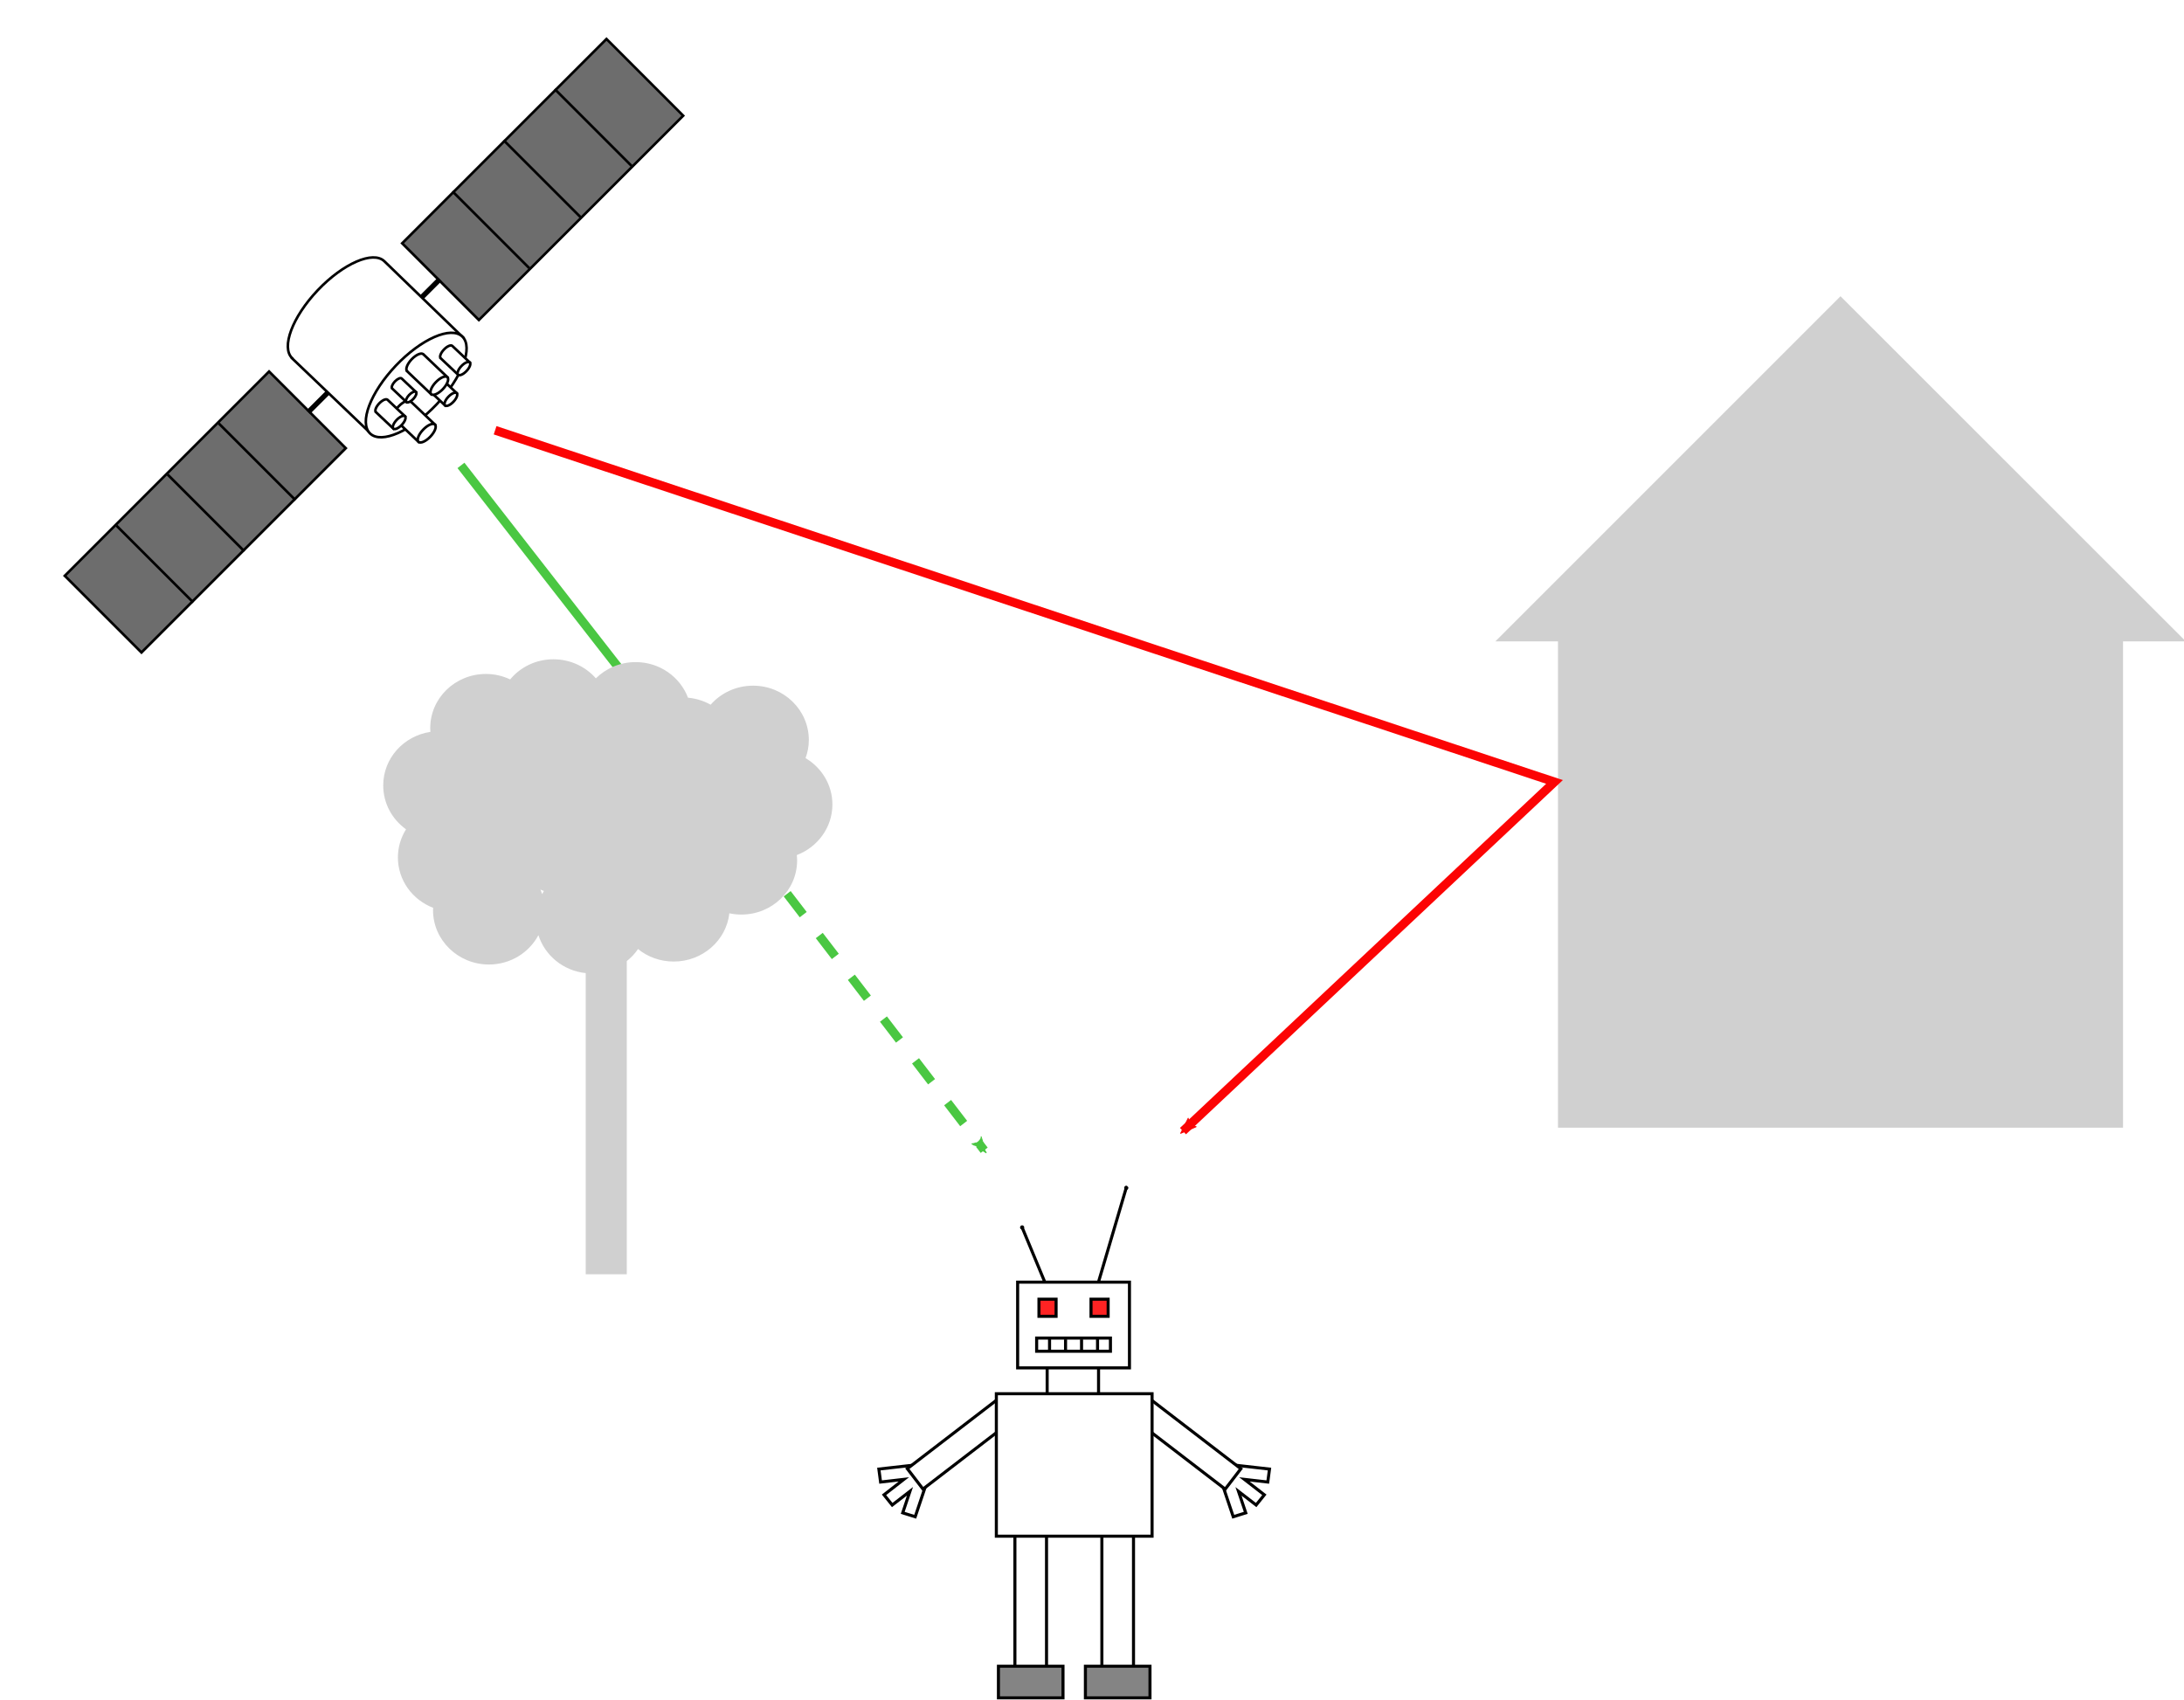<?xml version="1.0" encoding="UTF-8" standalone="no"?>
<!-- Created with Inkscape (http://www.inkscape.org/) -->

<svg
   xmlns:osb="http://www.openswatchbook.org/uri/2009/osb"
   xmlns:dc="http://purl.org/dc/elements/1.1/"
   xmlns:cc="http://creativecommons.org/ns#"
   xmlns:rdf="http://www.w3.org/1999/02/22-rdf-syntax-ns#"
   xmlns:svg="http://www.w3.org/2000/svg"
   xmlns="http://www.w3.org/2000/svg"
   xmlns:xlink="http://www.w3.org/1999/xlink"
   xmlns:sodipodi="http://sodipodi.sourceforge.net/DTD/sodipodi-0.dtd"
   xmlns:inkscape="http://www.inkscape.org/namespaces/inkscape"
   width="437.143"
   height="340.216"
   id="svg8410"
   version="1.1"
   inkscape:version="0.48.3.1 r9886"
   sodipodi:docname="multipath.svg">
  <sodipodi:namedview
     id="base"
     pagecolor="#ffffff"
     bordercolor="#666666"
     borderopacity="1.0"
     inkscape:pageopacity="0.0"
     inkscape:pageshadow="2"
     inkscape:zoom="1.2033974"
     inkscape:cx="99.584222"
     inkscape:cy="158.57642"
     inkscape:document-units="px"
     inkscape:current-layer="layer1"
     showgrid="false"
     inkscape:window-width="1278"
     inkscape:window-height="779"
     inkscape:window-x="0"
     inkscape:window-y="19"
     inkscape:window-maximized="0"
     fit-margin-top="0"
     fit-margin-left="0"
     fit-margin-right="0"
     fit-margin-bottom="0" />
  <defs
     id="defs8412">
    <marker
       inkscape:stockid="Arrow2Mend"
       orient="auto"
       refY="0"
       refX="0"
       id="Arrow2Mend"
       style="overflow:visible">
      <path
         id="path5547"
         style="fill-rule:evenodd;stroke-width:0.625;stroke-linejoin:round"
         d="M 8.719,4.034 -2.207,0.016 8.719,-4.002 c -1.745,2.372 -1.735,5.617 -6e-7,8.035 z"
         transform="scale(-0.6,-0.6)"
         inkscape:connector-curvature="0" />
    </marker>
    <marker
       inkscape:stockid="Arrow1Mend"
       orient="auto"
       refY="0"
       refX="0"
       id="Arrow1Mend"
       style="overflow:visible">
      <path
         id="path5529"
         d="M 0,0 5,-5 -12.5,0 5,5 0,0 z"
         style="fill-rule:evenodd;stroke:#000000;stroke-width:1pt"
         transform="matrix(-0.4,0,0,-0.4,-4,0)"
         inkscape:connector-curvature="0" />
    </marker>
    <marker
       inkscape:stockid="DotM"
       orient="auto"
       refY="0"
       refX="0"
       id="DotM"
       style="overflow:visible">
      <path
         id="path5584"
         d="m -2.5,-1 c 0,2.76 -2.24,5 -5,5 -2.76,0 -5,-2.24 -5,-5 0,-2.76 2.24,-5 5,-5 2.76,0 5,2.24 5,5 z"
         style="fill-rule:evenodd;stroke:#000000;stroke-width:1pt"
         transform="matrix(0.4,0,0,0.4,2.96,0.4)"
         inkscape:connector-curvature="0" />
    </marker>
    <marker
       inkscape:stockid="DotL"
       orient="auto"
       refY="0"
       refX="0"
       id="DotL"
       style="overflow:visible">
      <path
         id="path5581"
         d="m -2.5,-1 c 0,2.76 -2.24,5 -5,5 -2.76,0 -5,-2.24 -5,-5 0,-2.76 2.24,-5 5,-5 2.76,0 5,2.24 5,5 z"
         style="fill-rule:evenodd;stroke:#000000;stroke-width:1pt"
         transform="matrix(0.8,0,0,0.8,5.92,0.8)"
         inkscape:connector-curvature="0" />
    </marker>
    <pattern
       inkscape:collect="always"
       xlink:href="#Strips1_8"
       id="pattern5355"
       patternTransform="matrix(10,0,0,10,-369.062,-86.094)" />
    <pattern
       inkscape:stockid="Stripes 1:8"
       id="Strips1_8"
       patternTransform="translate(0,0) scale(10,10)"
       height="1"
       width="9"
       patternUnits="userSpaceOnUse"
       inkscape:collect="always">
      <rect
         id="rect4635"
         height="2"
         width="1"
         y="-0.5"
         x="0"
         style="fill:black;stroke:none" />
    </pattern>
    <pattern
       patternUnits="userSpaceOnUse"
       width="104.594"
       height="102.469"
       patternTransform="translate(369.062,86.094)"
       id="pattern5352">
      <rect
         y="0.515"
         x="0.488"
         height="101.454"
         width="103.612"
         id="rect5328"
         style="color:#000000;fill:url(#pattern5355);fill-opacity:1;stroke:#000000;stroke-width:1px;stroke-linecap:butt;stroke-linejoin:miter;stroke-miterlimit:4;stroke-opacity:1;stroke-dasharray:none;stroke-dashoffset:0;marker:none;visibility:visible;display:inline;overflow:visible;enable-background:accumulate" />
    </pattern>
    <inkscape:perspective
       id="perspective7381"
       inkscape:persp3d-origin="372.04724 : 350.78739 : 1"
       inkscape:vp_z="744.09448 : 526.18109 : 1"
       inkscape:vp_y="0 : 1000 : 0"
       inkscape:vp_x="0 : 526.18109 : 1"
       sodipodi:type="inkscape:persp3d" />
    <linearGradient
       osb:paint="solid"
       id="linearGradient7905">
      <stop
         id="stop7907"
         offset="0"
         style="stop-color:#000000;stop-opacity:1;" />
    </linearGradient>
    <pattern
       id="pattern5352-6"
       patternTransform="translate(369.062,86.094)"
       height="102.469"
       width="104.594"
       patternUnits="userSpaceOnUse">
      <rect
         style="color:#000000;fill:url(#pattern5355-6);fill-opacity:1;stroke:#000000;stroke-width:1px;stroke-linecap:butt;stroke-linejoin:miter;stroke-miterlimit:4;stroke-opacity:1;stroke-dasharray:none;stroke-dashoffset:0;marker:none;visibility:visible;display:inline;overflow:visible;enable-background:accumulate"
         id="rect5328-4"
         width="103.612"
         height="101.454"
         x="0.488"
         y="0.515" />
    </pattern>
    <pattern
       inkscape:collect="always"
       patternUnits="userSpaceOnUse"
       width="9"
       height="1"
       patternTransform="translate(0,0) scale(10,10)"
       id="Strips1_8-0"
       inkscape:stockid="Stripes 1:8">
      <rect
         style="fill:black;stroke:none"
         x="0"
         y="-0.5"
         width="1"
         height="2"
         id="rect4635-1" />
    </pattern>
    <pattern
       patternTransform="matrix(10,0,0,10,-369.062,-86.094)"
       id="pattern5355-6"
       xlink:href="#Strips1_8-0"
       inkscape:collect="always" />
    <marker
       style="overflow:visible"
       id="DotL-2"
       refX="0"
       refY="0"
       orient="auto"
       inkscape:stockid="DotL">
      <path
         inkscape:connector-curvature="0"
         transform="matrix(0.8,0,0,0.8,5.92,0.8)"
         style="fill-rule:evenodd;stroke:#000000;stroke-width:1pt"
         d="m -2.5,-1 c 0,2.76 -2.24,5 -5,5 -2.76,0 -5,-2.24 -5,-5 0,-2.76 2.24,-5 5,-5 2.76,0 5,2.24 5,5 z"
         id="path5581-5" />
    </marker>
    <marker
       style="overflow:visible"
       id="DotM-4"
       refX="0"
       refY="0"
       orient="auto"
       inkscape:stockid="DotM">
      <path
         inkscape:connector-curvature="0"
         transform="matrix(0.4,0,0,0.4,2.96,0.4)"
         style="fill-rule:evenodd;stroke:#000000;stroke-width:1pt"
         d="m -2.5,-1 c 0,2.76 -2.24,5 -5,5 -2.76,0 -5,-2.24 -5,-5 0,-2.76 2.24,-5 5,-5 2.76,0 5,2.24 5,5 z"
         id="path5584-5" />
    </marker>
    <marker
       inkscape:stockid="DotM"
       orient="auto"
       refY="0"
       refX="0"
       id="DotM-9"
       style="overflow:visible">
      <path
         id="path5584-7"
         d="m -2.5,-1 c 0,2.76 -2.24,5 -5,5 -2.76,0 -5,-2.24 -5,-5 0,-2.76 2.24,-5 5,-5 2.76,0 5,2.24 5,5 z"
         style="fill-rule:evenodd;stroke:#000000;stroke-width:1pt"
         transform="matrix(0.4,0,0,0.4,2.96,0.4)"
         inkscape:connector-curvature="0" />
    </marker>
    <marker
       inkscape:stockid="DotL"
       orient="auto"
       refY="0"
       refX="0"
       id="DotL-3"
       style="overflow:visible">
      <path
         id="path5581-4"
         d="m -2.5,-1 c 0,2.76 -2.24,5 -5,5 -2.76,0 -5,-2.24 -5,-5 0,-2.76 2.24,-5 5,-5 2.76,0 5,2.24 5,5 z"
         style="fill-rule:evenodd;stroke:#000000;stroke-width:1pt"
         transform="matrix(0.8,0,0,0.8,5.92,0.8)"
         inkscape:connector-curvature="0" />
    </marker>
    <pattern
       inkscape:collect="always"
       xlink:href="#Strips1_8-5"
       id="pattern5355-6-8"
       patternTransform="matrix(10,0,0,10,-369.062,-86.094)" />
    <pattern
       inkscape:stockid="Stripes 1:8"
       id="Strips1_8-5"
       patternTransform="translate(0,0) scale(10,10)"
       height="1"
       width="9"
       patternUnits="userSpaceOnUse"
       inkscape:collect="always">
      <rect
         id="rect4635-2"
         height="2"
         width="1"
         y="-0.5"
         x="0"
         style="fill:black;stroke:none" />
    </pattern>
    <pattern
       patternUnits="userSpaceOnUse"
       width="104.594"
       height="102.469"
       patternTransform="translate(369.062,86.094)"
       id="pattern5352-5">
      <rect
         y="0.515"
         x="0.488"
         height="101.454"
         width="103.612"
         id="rect5328-7"
         style="color:#000000;fill:url(#pattern5355-6-8);fill-opacity:1;stroke:#000000;stroke-width:1px;stroke-linecap:butt;stroke-linejoin:miter;stroke-miterlimit:4;stroke-opacity:1;stroke-dasharray:none;stroke-dashoffset:0;marker:none;visibility:visible;display:inline;overflow:visible;enable-background:accumulate" />
    </pattern>
    <marker
       inkscape:stockid="DotM"
       orient="auto"
       refY="0"
       refX="0"
       id="DotM-6"
       style="overflow:visible">
      <path
         id="path5584-73"
         d="m -2.5,-1 c 0,2.76 -2.24,5 -5,5 -2.76,0 -5,-2.24 -5,-5 0,-2.76 2.24,-5 5,-5 2.76,0 5,2.24 5,5 z"
         style="fill-rule:evenodd;stroke:#000000;stroke-width:1pt"
         transform="matrix(0.4,0,0,0.4,2.96,0.4)"
         inkscape:connector-curvature="0" />
    </marker>
    <marker
       inkscape:stockid="DotL"
       orient="auto"
       refY="0"
       refX="0"
       id="DotL-6"
       style="overflow:visible">
      <path
         id="path5581-6"
         d="m -2.5,-1 c 0,2.76 -2.24,5 -5,5 -2.76,0 -5,-2.24 -5,-5 0,-2.76 2.24,-5 5,-5 2.76,0 5,2.24 5,5 z"
         style="fill-rule:evenodd;stroke:#000000;stroke-width:1pt"
         transform="matrix(0.8,0,0,0.8,5.92,0.8)"
         inkscape:connector-curvature="0" />
    </marker>
    <pattern
       inkscape:collect="always"
       xlink:href="#Strips1_8-50"
       id="pattern5355-1"
       patternTransform="matrix(10,0,0,10,-369.062,-86.094)" />
    <pattern
       inkscape:stockid="Stripes 1:8"
       id="Strips1_8-50"
       patternTransform="translate(0,0) scale(10,10)"
       height="1"
       width="9"
       patternUnits="userSpaceOnUse"
       inkscape:collect="always">
      <rect
         id="rect4635-4"
         height="2"
         width="1"
         y="-0.5"
         x="0"
         style="fill:black;stroke:none" />
    </pattern>
    <pattern
       patternUnits="userSpaceOnUse"
       width="104.594"
       height="102.469"
       patternTransform="translate(369.062,86.094)"
       id="pattern5352-7">
      <rect
         y="0.515"
         x="0.488"
         height="101.454"
         width="103.612"
         id="rect5328-0"
         style="color:#000000;fill:url(#pattern5355-1);fill-opacity:1;stroke:#000000;stroke-width:1px;stroke-linecap:butt;stroke-linejoin:miter;stroke-miterlimit:4;stroke-opacity:1;stroke-dasharray:none;stroke-dashoffset:0;marker:none;visibility:visible;display:inline;overflow:visible;enable-background:accumulate" />
    </pattern>
    <inkscape:perspective
       id="perspective7381-7"
       inkscape:persp3d-origin="372.04724 : 350.78739 : 1"
       inkscape:vp_z="744.09448 : 526.18109 : 1"
       inkscape:vp_y="0 : 1000 : 0"
       inkscape:vp_x="0 : 526.18109 : 1"
       sodipodi:type="inkscape:persp3d" />
    <linearGradient
       osb:paint="solid"
       id="linearGradient7905-5">
      <stop
         id="stop7907-5"
         offset="0"
         style="stop-color:#000000;stop-opacity:1;" />
    </linearGradient>
    <marker
       inkscape:stockid="DotM"
       orient="auto"
       refY="0"
       refX="0"
       id="DotM-9-9"
       style="overflow:visible">
      <path
         id="path5584-7-1"
         d="m -2.5,-1 c 0,2.76 -2.24,5 -5,5 -2.76,0 -5,-2.24 -5,-5 0,-2.76 2.24,-5 5,-5 2.76,0 5,2.24 5,5 z"
         style="fill-rule:evenodd;stroke:#000000;stroke-width:1pt"
         transform="matrix(0.4,0,0,0.4,2.96,0.4)"
         inkscape:connector-curvature="0" />
    </marker>
    <marker
       inkscape:stockid="DotL"
       orient="auto"
       refY="0"
       refX="0"
       id="DotL-3-7"
       style="overflow:visible">
      <path
         id="path5581-4-0"
         d="m -2.5,-1 c 0,2.76 -2.24,5 -5,5 -2.76,0 -5,-2.24 -5,-5 0,-2.76 2.24,-5 5,-5 2.76,0 5,2.24 5,5 z"
         style="fill-rule:evenodd;stroke:#000000;stroke-width:1pt"
         transform="matrix(0.8,0,0,0.8,5.92,0.8)"
         inkscape:connector-curvature="0" />
    </marker>
    <pattern
       inkscape:collect="always"
       xlink:href="#Strips1_8-5-4"
       id="pattern5355-6-0"
       patternTransform="matrix(10,0,0,10,-369.062,-86.094)" />
    <pattern
       inkscape:stockid="Stripes 1:8"
       id="Strips1_8-5-4"
       patternTransform="translate(0,0) scale(10,10)"
       height="1"
       width="9"
       patternUnits="userSpaceOnUse"
       inkscape:collect="always">
      <rect
         id="rect4635-2-9"
         height="2"
         width="1"
         y="-0.5"
         x="0"
         style="fill:black;stroke:none" />
    </pattern>
    <pattern
       patternUnits="userSpaceOnUse"
       width="104.594"
       height="102.469"
       patternTransform="translate(369.062,86.094)"
       id="pattern5352-5-1">
      <rect
         y="0.515"
         x="0.488"
         height="101.454"
         width="103.612"
         id="rect5328-7-7"
         style="color:#000000;fill:url(#pattern5355-6-0);fill-opacity:1;stroke:#000000;stroke-width:1px;stroke-linecap:butt;stroke-linejoin:miter;stroke-miterlimit:4;stroke-opacity:1;stroke-dasharray:none;stroke-dashoffset:0;marker:none;visibility:visible;display:inline;overflow:visible;enable-background:accumulate" />
    </pattern>
    <marker
       inkscape:stockid="DotM"
       orient="auto"
       refY="0"
       refX="0"
       id="DotM-96"
       style="overflow:visible">
      <path
         id="path5584-2"
         d="m -2.5,-1 c 0,2.76 -2.24,5 -5,5 -2.76,0 -5,-2.24 -5,-5 0,-2.76 2.24,-5 5,-5 2.76,0 5,2.24 5,5 z"
         style="fill-rule:evenodd;stroke:#000000;stroke-width:1pt"
         transform="matrix(0.4,0,0,0.4,2.96,0.4)"
         inkscape:connector-curvature="0" />
    </marker>
    <marker
       inkscape:stockid="DotL"
       orient="auto"
       refY="0"
       refX="0"
       id="DotL-32"
       style="overflow:visible">
      <path
         id="path5581-3"
         d="m -2.5,-1 c 0,2.76 -2.24,5 -5,5 -2.76,0 -5,-2.24 -5,-5 0,-2.76 2.24,-5 5,-5 2.76,0 5,2.24 5,5 z"
         style="fill-rule:evenodd;stroke:#000000;stroke-width:1pt"
         transform="matrix(0.8,0,0,0.8,5.92,0.8)"
         inkscape:connector-curvature="0" />
    </marker>
    <pattern
       inkscape:collect="always"
       xlink:href="#Strips1_8-6"
       id="pattern5355-0"
       patternTransform="matrix(10,0,0,10,-369.062,-86.094)" />
    <pattern
       inkscape:stockid="Stripes 1:8"
       id="Strips1_8-6"
       patternTransform="translate(0,0) scale(10,10)"
       height="1"
       width="9"
       patternUnits="userSpaceOnUse"
       inkscape:collect="always">
      <rect
         id="rect4635-16"
         height="2"
         width="1"
         y="-0.5"
         x="0"
         style="fill:black;stroke:none" />
    </pattern>
    <pattern
       patternUnits="userSpaceOnUse"
       width="104.594"
       height="102.469"
       patternTransform="translate(369.062,86.094)"
       id="pattern5352-70">
      <rect
         y="0.515"
         x="0.488"
         height="101.454"
         width="103.612"
         id="rect5328-6"
         style="color:#000000;fill:url(#pattern5355-0);fill-opacity:1;stroke:#000000;stroke-width:1px;stroke-linecap:butt;stroke-linejoin:miter;stroke-miterlimit:4;stroke-opacity:1;stroke-dasharray:none;stroke-dashoffset:0;marker:none;visibility:visible;display:inline;overflow:visible;enable-background:accumulate" />
    </pattern>
    <inkscape:perspective
       id="perspective7381-3"
       inkscape:persp3d-origin="372.04724 : 350.78739 : 1"
       inkscape:vp_z="744.09448 : 526.18109 : 1"
       inkscape:vp_y="0 : 1000 : 0"
       inkscape:vp_x="0 : 526.18109 : 1"
       sodipodi:type="inkscape:persp3d" />
    <linearGradient
       osb:paint="solid"
       id="linearGradient7905-2">
      <stop
         id="stop7907-6"
         offset="0"
         style="stop-color:#000000;stop-opacity:1;" />
    </linearGradient>
    <marker
       inkscape:stockid="Arrow2MendJ"
       orient="auto"
       refY="0"
       refX="0"
       id="Arrow2MendJ"
       style="overflow:visible">
      <path
         id="path11515"
         style="fill:#fc0404;fill-rule:evenodd;stroke:#fc0404;stroke-width:0.625;stroke-linejoin:round"
         d="M 8.719,4.034 -2.207,0.016 8.719,-4.002 c -1.745,2.372 -1.735,5.617 -6e-7,8.035 z"
         transform="scale(-0.6,-0.6)"
         inkscape:connector-curvature="0" />
    </marker>
    <marker
       inkscape:stockid="Arrow2Mendn"
       orient="auto"
       refY="0"
       refX="0"
       id="Arrow2Mendn"
       style="overflow:visible">
      <path
         id="path11813"
         style="fill:#4ac742;fill-rule:evenodd;stroke:#4ac742;stroke-width:0.625;stroke-linejoin:round"
         d="M 8.719,4.034 -2.207,0.016 8.719,-4.002 c -1.745,2.372 -1.735,5.617 -6e-7,8.035 z"
         transform="scale(-0.6,-0.6)"
         inkscape:connector-curvature="0" />
    </marker>
    <pattern
       id="pattern5352-9"
       patternTransform="translate(369.062,86.094)"
       height="102.469"
       width="104.594"
       patternUnits="userSpaceOnUse">
      <rect
         style="color:#000000;fill:url(#pattern5355-66);fill-opacity:1;stroke:#000000;stroke-width:1px;stroke-linecap:butt;stroke-linejoin:miter;stroke-miterlimit:4;stroke-opacity:1;stroke-dasharray:none;stroke-dashoffset:0;marker:none;visibility:visible;display:inline;overflow:visible;enable-background:accumulate"
         id="rect5328-9"
         width="103.612"
         height="101.454"
         x="0.488"
         y="0.515" />
    </pattern>
    <pattern
       inkscape:collect="always"
       patternUnits="userSpaceOnUse"
       width="9"
       height="1"
       patternTransform="translate(0,0) scale(10,10)"
       id="Strips1_8-55"
       inkscape:stockid="Stripes 1:8">
      <rect
         style="fill:black;stroke:none"
         x="0"
         y="-0.5"
         width="1"
         height="2"
         id="rect4635-9" />
    </pattern>
    <pattern
       patternTransform="matrix(10,0,0,10,-369.062,-86.094)"
       id="pattern5355-66"
       xlink:href="#Strips1_8-55"
       inkscape:collect="always" />
    <marker
       style="overflow:visible"
       id="DotL-1"
       refX="0"
       refY="0"
       orient="auto"
       inkscape:stockid="DotL">
      <path
         inkscape:connector-curvature="0"
         transform="matrix(0.8,0,0,0.8,5.92,0.8)"
         style="fill-rule:evenodd;stroke:#000000;stroke-width:1pt"
         d="m -2.5,-1 c 0,2.76 -2.24,5 -5,5 -2.76,0 -5,-2.24 -5,-5 0,-2.76 2.24,-5 5,-5 2.76,0 5,2.24 5,5 z"
         id="path5581-30" />
    </marker>
    <marker
       style="overflow:visible"
       id="DotM-47"
       refX="0"
       refY="0"
       orient="auto"
       inkscape:stockid="DotM">
      <path
         inkscape:connector-curvature="0"
         transform="matrix(0.4,0,0,0.4,2.96,0.4)"
         style="fill-rule:evenodd;stroke:#000000;stroke-width:1pt"
         d="m -2.5,-1 c 0,2.76 -2.24,5 -5,5 -2.76,0 -5,-2.24 -5,-5 0,-2.76 2.24,-5 5,-5 2.76,0 5,2.24 5,5 z"
         id="path5584-59" />
    </marker>
    <marker
       inkscape:stockid="DotM"
       orient="auto"
       refY="0"
       refX="0"
       id="DotM-9-6"
       style="overflow:visible">
      <path
         id="path5584-7-4"
         d="m -2.5,-1 c 0,2.76 -2.24,5 -5,5 -2.76,0 -5,-2.24 -5,-5 0,-2.76 2.24,-5 5,-5 2.76,0 5,2.24 5,5 z"
         style="fill-rule:evenodd;stroke:#000000;stroke-width:1pt"
         transform="matrix(0.4,0,0,0.4,2.96,0.4)"
         inkscape:connector-curvature="0" />
    </marker>
    <marker
       inkscape:stockid="DotL"
       orient="auto"
       refY="0"
       refX="0"
       id="DotL-3-0"
       style="overflow:visible">
      <path
         id="path5581-4-4"
         d="m -2.5,-1 c 0,2.76 -2.24,5 -5,5 -2.76,0 -5,-2.24 -5,-5 0,-2.76 2.24,-5 5,-5 2.76,0 5,2.24 5,5 z"
         style="fill-rule:evenodd;stroke:#000000;stroke-width:1pt"
         transform="matrix(0.8,0,0,0.8,5.92,0.8)"
         inkscape:connector-curvature="0" />
    </marker>
    <pattern
       inkscape:collect="always"
       xlink:href="#Strips1_8-5-1"
       id="pattern5355-6-5"
       patternTransform="matrix(10,0,0,10,-369.062,-86.094)" />
    <pattern
       inkscape:stockid="Stripes 1:8"
       id="Strips1_8-5-1"
       patternTransform="translate(0,0) scale(10,10)"
       height="1"
       width="9"
       patternUnits="userSpaceOnUse"
       inkscape:collect="always">
      <rect
         id="rect4635-2-4"
         height="2"
         width="1"
         y="-0.5"
         x="0"
         style="fill:black;stroke:none" />
    </pattern>
    <pattern
       patternUnits="userSpaceOnUse"
       width="104.594"
       height="102.469"
       patternTransform="translate(369.062,86.094)"
       id="pattern5352-5-18">
      <rect
         y="0.515"
         x="0.488"
         height="101.454"
         width="103.612"
         id="rect5328-7-9"
         style="color:#000000;fill:url(#pattern5355-6-5);fill-opacity:1;stroke:#000000;stroke-width:1px;stroke-linecap:butt;stroke-linejoin:miter;stroke-miterlimit:4;stroke-opacity:1;stroke-dasharray:none;stroke-dashoffset:0;marker:none;visibility:visible;display:inline;overflow:visible;enable-background:accumulate" />
    </pattern>
    <marker
       inkscape:stockid="DotM"
       orient="auto"
       refY="0"
       refX="0"
       id="DotM-91"
       style="overflow:visible">
      <path
         id="path5584-6"
         d="m -2.5,-1 c 0,2.76 -2.24,5 -5,5 -2.76,0 -5,-2.24 -5,-5 0,-2.76 2.24,-5 5,-5 2.76,0 5,2.24 5,5 z"
         style="fill-rule:evenodd;stroke:#000000;stroke-width:1pt"
         transform="matrix(0.4,0,0,0.4,2.96,0.4)"
         inkscape:connector-curvature="0" />
    </marker>
    <marker
       inkscape:stockid="DotL"
       orient="auto"
       refY="0"
       refX="0"
       id="DotL-65"
       style="overflow:visible">
      <path
         id="path5581-42"
         d="m -2.5,-1 c 0,2.76 -2.24,5 -5,5 -2.76,0 -5,-2.24 -5,-5 0,-2.76 2.24,-5 5,-5 2.76,0 5,2.24 5,5 z"
         style="fill-rule:evenodd;stroke:#000000;stroke-width:1pt"
         transform="matrix(0.8,0,0,0.8,5.92,0.8)"
         inkscape:connector-curvature="0" />
    </marker>
    <pattern
       inkscape:collect="always"
       xlink:href="#Strips1_8-8"
       id="pattern5355-63"
       patternTransform="matrix(10,0,0,10,-369.062,-86.094)" />
    <pattern
       inkscape:stockid="Stripes 1:8"
       id="Strips1_8-8"
       patternTransform="translate(0,0) scale(10,10)"
       height="1"
       width="9"
       patternUnits="userSpaceOnUse"
       inkscape:collect="always">
      <rect
         id="rect4635-0"
         height="2"
         width="1"
         y="-0.5"
         x="0"
         style="fill:black;stroke:none" />
    </pattern>
    <pattern
       patternUnits="userSpaceOnUse"
       width="104.594"
       height="102.469"
       patternTransform="translate(369.062,86.094)"
       id="pattern5352-76">
      <rect
         y="0.515"
         x="0.488"
         height="101.454"
         width="103.612"
         id="rect5328-2"
         style="color:#000000;fill:url(#pattern5355-63);fill-opacity:1;stroke:#000000;stroke-width:1px;stroke-linecap:butt;stroke-linejoin:miter;stroke-miterlimit:4;stroke-opacity:1;stroke-dasharray:none;stroke-dashoffset:0;marker:none;visibility:visible;display:inline;overflow:visible;enable-background:accumulate" />
    </pattern>
    <inkscape:perspective
       id="perspective7381-30"
       inkscape:persp3d-origin="372.04724 : 350.78739 : 1"
       inkscape:vp_z="744.09448 : 526.18109 : 1"
       inkscape:vp_y="0 : 1000 : 0"
       inkscape:vp_x="0 : 526.18109 : 1"
       sodipodi:type="inkscape:persp3d" />
    <linearGradient
       osb:paint="solid"
       id="linearGradient7905-1">
      <stop
         id="stop7907-4"
         offset="0"
         style="stop-color:#000000;stop-opacity:1;" />
    </linearGradient>
    <marker
       inkscape:stockid="Arrow2Mendn"
       orient="auto"
       refY="0"
       refX="0"
       id="Arrow2Mendn-8"
       style="overflow:visible">
      <path
         id="path11813-2"
         style="fill:#4ac742;fill-rule:evenodd;stroke:#4ac742;stroke-width:0.625;stroke-linejoin:round"
         d="M 8.719,4.034 -2.207,0.016 8.719,-4.002 c -1.745,2.372 -1.735,5.617 -6e-7,8.035 z"
         transform="scale(-0.6,-0.6)"
         inkscape:connector-curvature="0" />
    </marker>
  </defs>
  <g
     inkscape:label="Layer 1"
     inkscape:groupmode="layer"
     id="layer1"
     transform="translate(37.625,-21.846)">
    <g
       transform="matrix(0.586,0,0,0.586,-158.966,68.962)"
       id="layer1-5"
       inkscape:label="Layer 1">
      <g
         transform="matrix(0.876,0,0,0.876,47.282,2.958)"
         id="layer1-54"
         inkscape:label="Layer 1">
        <g
           transform="matrix(-0.707,0.707,-0.707,-0.707,710.322,-132.205)"
           id="g9303-7">
          <g
             id="g9280-1">
            <g
               id="g9252-3">
              <rect
                 style="color:#000000;fill:#6d6d6d;fill-opacity:1;stroke:#000000;stroke-width:1px;stroke-linecap:butt;stroke-linejoin:miter;stroke-miterlimit:4;stroke-opacity:1;stroke-dasharray:none;stroke-dashoffset:0;marker:none;visibility:visible;display:inline;overflow:visible;enable-background:accumulate"
                 id="rect9206-9"
                 width="112.678"
                 height="42.308"
                 x="243.06"
                 y="126.856" />
            </g>
            <path
               inkscape:connector-curvature="0"
               id="path9211-9"
               d="m 271.149,127.288 0,42.308"
               style="fill:none;stroke:#000000;stroke-width:1px;stroke-linecap:butt;stroke-linejoin:miter;stroke-opacity:1" />
            <path
               inkscape:connector-curvature="0"
               id="path9211-2-2"
               d="m 299.345,127.288 0,42.308"
               style="fill:none;stroke:#000000;stroke-width:1px;stroke-linecap:butt;stroke-linejoin:miter;stroke-opacity:1" />
            <path
               inkscape:connector-curvature="0"
               id="path9211-3-7"
               d="m 327.542,127.288 0,42.308"
               style="fill:none;stroke:#000000;stroke-width:1px;stroke-linecap:butt;stroke-linejoin:miter;stroke-opacity:1" />
          </g>
          <path
             style="fill:none;stroke:#000000;stroke-width:2;stroke-linecap:butt;stroke-linejoin:miter;stroke-miterlimit:4;stroke-opacity:1;stroke-dasharray:none"
             d="m 355.307,148.874 23.097,0"
             id="path9255-6"
             inkscape:connector-curvature="0"
             sodipodi:nodetypes="cc" />
        </g>
        <g
           transform="matrix(0.707,-0.707,0.707,0.707,-53.877,211.506)"
           id="g9303">
          <g
             id="g9280">
            <g
               id="g9252">
              <rect
                 style="color:#000000;fill:#6d6d6d;fill-opacity:1;stroke:#000000;stroke-width:1px;stroke-linecap:butt;stroke-linejoin:miter;stroke-miterlimit:4;stroke-opacity:1;stroke-dasharray:none;stroke-dashoffset:0;marker:none;visibility:visible;display:inline;overflow:visible;enable-background:accumulate"
                 id="rect9206"
                 width="112.678"
                 height="42.308"
                 x="243.06"
                 y="126.856" />
            </g>
            <path
               inkscape:connector-curvature="0"
               id="path9211"
               d="m 271.149,127.288 0,42.308"
               style="fill:none;stroke:#000000;stroke-width:1px;stroke-linecap:butt;stroke-linejoin:miter;stroke-opacity:1" />
            <path
               inkscape:connector-curvature="0"
               id="path9211-2"
               d="m 299.345,127.288 0,42.308"
               style="fill:none;stroke:#000000;stroke-width:1px;stroke-linecap:butt;stroke-linejoin:miter;stroke-opacity:1" />
            <path
               inkscape:connector-curvature="0"
               id="path9211-3"
               d="m 327.542,127.288 0,42.308"
               style="fill:none;stroke:#000000;stroke-width:1px;stroke-linecap:butt;stroke-linejoin:miter;stroke-opacity:1" />
          </g>
          <path
             style="fill:none;stroke:#000000;stroke-width:2;stroke-linecap:butt;stroke-linejoin:miter;stroke-miterlimit:4;stroke-opacity:1;stroke-dasharray:none"
             d="m 355.307,148.874 23.097,0"
             id="path9255"
             inkscape:connector-curvature="0"
             sodipodi:nodetypes="cc" />
        </g>
        <g
           id="g9271">
          <path
             style="color:#000000;fill:#ffffff;fill-opacity:1;stroke:#000000;stroke-width:1;stroke-linecap:butt;stroke-linejoin:miter;stroke-miterlimit:4;stroke-opacity:1;stroke-dasharray:none;stroke-dashoffset:0;marker:none;visibility:visible;display:inline;overflow:visible;enable-background:accumulate"
             d="m 332.242,6.684 c -4.391,-4.169 -16.034,0.875 -25.952,11.321 -9.918,10.446 -14.351,22.334 -9.96,26.504 l -0.045,0.048 30.388,29.025 36.352,-37.109 -30.782,-29.788 z"
             id="rect8236"
             inkscape:connector-curvature="0"
             sodipodi:nodetypes="cscccccc" />
          <path
             sodipodi:type="arc"
             style="fill:#ffffff;fill-opacity:1;fill-rule:nonzero;stroke:#000000;stroke-width:0.473;stroke-miterlimit:4;stroke-opacity:1;stroke-dasharray:none;stroke-dashoffset:0"
             id="path8238-1"
             sodipodi:cx="210.94205"
             sodipodi:cy="227.36815"
             sodipodi:rx="5.1896019"
             sodipodi:ry="12.344945"
             d="m 216.132,227.368 c 0,6.818 -2.323,12.345 -5.19,12.345 -2.866,0 -5.19,-5.527 -5.19,-12.345 0,-6.818 2.323,-12.345 5.19,-12.345 2.866,0 5.19,5.527 5.19,12.345 z"
             transform="matrix(1.532,1.455,-1.455,1.532,352.344,-600.28)" />
        </g>
        <g
           style="stroke-width:0.473;stroke-miterlimit:4;stroke-dasharray:none"
           transform="matrix(2.113,0,0,2.113,-112.367,-322.354)"
           id="g8371">
          <g
             id="g8275-8"
             transform="matrix(0.092,0.087,-0.087,0.092,221.767,132.852)"
             inkscape:transform-center-x="-0.23227822"
             inkscape:transform-center-y="4.8390797"
             style="stroke-width:3.732;stroke-miterlimit:4;stroke-dasharray:none">
            <path
               id="rect8236-0"
               d="m 215.812,214.406 c -2.866,0 -5.219,5.526 -5.219,12.344 0,6.818 2.353,12.344 5.219,12.344 l 0,0.031 35.125,0 0,-24.719 -35.125,0 z"
               style="color:#000000;fill:#ffffff;fill-opacity:1;stroke:#000000;stroke-width:3.732;stroke-linecap:butt;stroke-linejoin:miter;stroke-miterlimit:4;stroke-opacity:1;stroke-dasharray:none;stroke-dashoffset:0;marker:none;visibility:visible;display:inline;overflow:visible;enable-background:accumulate"
               inkscape:connector-curvature="0" />
            <path
               transform="translate(39.864,-0.611)"
               d="m 216.132,227.368 c 0,6.818 -2.323,12.345 -5.19,12.345 -2.866,0 -5.19,-5.527 -5.19,-12.345 0,-6.818 2.323,-12.345 5.19,-12.345 2.866,0 5.19,5.527 5.19,12.345 z"
               sodipodi:ry="12.344945"
               sodipodi:rx="5.1896019"
               sodipodi:cy="227.36815"
               sodipodi:cx="210.94205"
               id="path8238-1-1"
               style="fill:#ffffff;fill-opacity:1;fill-rule:nonzero;stroke:#000000;stroke-width:3.732;stroke-miterlimit:4;stroke-opacity:1;stroke-dasharray:none;stroke-dashoffset:0"
               sodipodi:type="arc" />
          </g>
          <g
             id="g8275-8-6"
             transform="matrix(0.129,0.123,-0.123,0.129,213.782,127.359)"
             inkscape:transform-center-x="-0.32617765"
             inkscape:transform-center-y="6.7952474"
             style="stroke-width:2.658;stroke-miterlimit:4;stroke-dasharray:none">
            <path
               id="rect8236-0-2"
               d="m 215.812,214.406 c -2.866,0 -5.219,5.526 -5.219,12.344 0,6.818 2.353,12.344 5.219,12.344 l 0,0.031 35.125,0 0,-24.719 -35.125,0 z"
               style="color:#000000;fill:#ffffff;fill-opacity:1;stroke:#000000;stroke-width:2.658;stroke-linecap:butt;stroke-linejoin:miter;stroke-miterlimit:4;stroke-opacity:1;stroke-dasharray:none;stroke-dashoffset:0;marker:none;visibility:visible;display:inline;overflow:visible;enable-background:accumulate"
               inkscape:connector-curvature="0" />
            <path
               transform="translate(39.864,-0.611)"
               d="m 216.132,227.368 c 0,6.818 -2.323,12.345 -5.19,12.345 -2.866,0 -5.19,-5.527 -5.19,-12.345 0,-6.818 2.323,-12.345 5.19,-12.345 2.866,0 5.19,5.527 5.19,12.345 z"
               sodipodi:ry="12.344945"
               sodipodi:rx="5.1896019"
               sodipodi:cy="227.36815"
               sodipodi:cx="210.94205"
               id="path8238-1-1-6"
               style="fill:#ffffff;fill-opacity:1;fill-rule:nonzero;stroke:#000000;stroke-width:2.658;stroke-miterlimit:4;stroke-opacity:1;stroke-dasharray:none;stroke-dashoffset:0"
               sodipodi:type="arc" />
          </g>
          <g
             id="g8275-8-0"
             transform="matrix(0.092,0.087,-0.087,0.092,219.359,138.521)"
             inkscape:transform-center-x="-0.23227822"
             inkscape:transform-center-y="4.8390797"
             style="stroke-width:3.732;stroke-miterlimit:4;stroke-dasharray:none">
            <path
               id="rect8236-0-9"
               d="m 215.812,214.406 c -2.866,0 -5.219,5.526 -5.219,12.344 0,6.818 2.353,12.344 5.219,12.344 l 0,0.031 35.125,0 0,-24.719 -35.125,0 z"
               style="color:#000000;fill:#ffffff;fill-opacity:1;stroke:#000000;stroke-width:3.732;stroke-linecap:butt;stroke-linejoin:miter;stroke-miterlimit:4;stroke-opacity:1;stroke-dasharray:none;stroke-dashoffset:0;marker:none;visibility:visible;display:inline;overflow:visible;enable-background:accumulate"
               inkscape:connector-curvature="0" />
            <path
               transform="translate(39.864,-0.611)"
               d="m 216.132,227.368 c 0,6.818 -2.323,12.345 -5.19,12.345 -2.866,0 -5.19,-5.527 -5.19,-12.345 0,-6.818 2.323,-12.345 5.19,-12.345 2.866,0 5.19,5.527 5.19,12.345 z"
               sodipodi:ry="12.344945"
               sodipodi:rx="5.1896019"
               sodipodi:cy="227.36815"
               sodipodi:cx="210.94205"
               id="path8238-1-1-0"
               style="fill:#ffffff;fill-opacity:1;fill-rule:nonzero;stroke:#000000;stroke-width:3.732;stroke-miterlimit:4;stroke-opacity:1;stroke-dasharray:none;stroke-dashoffset:0"
               sodipodi:type="arc" />
          </g>
          <g
             id="g8275-8-60"
             transform="matrix(0.127,0.121,-0.121,0.127,216.154,119.548)"
             inkscape:transform-center-x="-0.32173954"
             inkscape:transform-center-y="6.7027732"
             style="stroke-width:2.695;stroke-miterlimit:4;stroke-dasharray:none">
            <path
               id="rect8236-0-3"
               d="m 215.812,214.406 c -2.866,0 -5.219,5.526 -5.219,12.344 0,6.818 2.353,12.344 5.219,12.344 l 0,0.031 35.125,0 0,-24.719 -35.125,0 z"
               style="color:#000000;fill:#ffffff;fill-opacity:1;stroke:#000000;stroke-width:2.695;stroke-linecap:butt;stroke-linejoin:miter;stroke-miterlimit:4;stroke-opacity:1;stroke-dasharray:none;stroke-dashoffset:0;marker:none;visibility:visible;display:inline;overflow:visible;enable-background:accumulate"
               inkscape:connector-curvature="0" />
            <path
               transform="translate(39.864,-0.611)"
               d="m 216.132,227.368 c 0,6.818 -2.323,12.345 -5.19,12.345 -2.866,0 -5.19,-5.527 -5.19,-12.345 0,-6.818 2.323,-12.345 5.19,-12.345 2.866,0 5.19,5.527 5.19,12.345 z"
               sodipodi:ry="12.344945"
               sodipodi:rx="5.1896019"
               sodipodi:cy="227.36815"
               sodipodi:cx="210.94205"
               id="path8238-1-1-9"
               style="fill:#ffffff;fill-opacity:1;fill-rule:nonzero;stroke:#000000;stroke-width:2.695;stroke-miterlimit:4;stroke-opacity:1;stroke-dasharray:none;stroke-dashoffset:0"
               sodipodi:type="arc" />
          </g>
          <g
             id="g8275-8-3"
             transform="matrix(0.075,0.071,-0.071,0.075,212.669,145.967)"
             inkscape:transform-center-x="-0.19019022"
             inkscape:transform-center-y="3.9621801"
             style="stroke-width:4.559;stroke-miterlimit:4;stroke-dasharray:none">
            <path
               id="rect8236-0-4"
               d="m 215.812,214.406 c -2.866,0 -5.219,5.526 -5.219,12.344 0,6.818 2.353,12.344 5.219,12.344 l 0,0.031 35.125,0 0,-24.719 -35.125,0 z"
               style="color:#000000;fill:#ffffff;fill-opacity:1;stroke:#000000;stroke-width:4.559;stroke-linecap:butt;stroke-linejoin:miter;stroke-miterlimit:4;stroke-opacity:1;stroke-dasharray:none;stroke-dashoffset:0;marker:none;visibility:visible;display:inline;overflow:visible;enable-background:accumulate"
               inkscape:connector-curvature="0" />
            <path
               transform="translate(39.864,-0.611)"
               d="m 216.132,227.368 c 0,6.818 -2.323,12.345 -5.19,12.345 -2.866,0 -5.19,-5.527 -5.19,-12.345 0,-6.818 2.323,-12.345 5.19,-12.345 2.866,0 5.19,5.527 5.19,12.345 z"
               sodipodi:ry="12.344945"
               sodipodi:rx="5.1896019"
               sodipodi:cy="227.36815"
               sodipodi:cx="210.94205"
               id="path8238-1-1-5"
               style="fill:#ffffff;fill-opacity:1;fill-rule:nonzero;stroke:#000000;stroke-width:4.559;stroke-miterlimit:4;stroke-opacity:1;stroke-dasharray:none;stroke-dashoffset:0"
               sodipodi:type="arc" />
          </g>
          <g
             id="g8275-8-2"
             transform="matrix(0.092,0.087,-0.087,0.092,209.819,142.795)"
             inkscape:transform-center-x="-0.23227822"
             inkscape:transform-center-y="4.8390797"
             style="stroke-width:3.732;stroke-miterlimit:4;stroke-dasharray:none">
            <path
               id="rect8236-0-5"
               d="m 215.812,214.406 c -2.866,0 -5.219,5.526 -5.219,12.344 0,6.818 2.353,12.344 5.219,12.344 l 0,0.031 35.125,0 0,-24.719 -35.125,0 z"
               style="color:#000000;fill:#ffffff;fill-opacity:1;stroke:#000000;stroke-width:3.732;stroke-linecap:butt;stroke-linejoin:miter;stroke-miterlimit:4;stroke-opacity:1;stroke-dasharray:none;stroke-dashoffset:0;marker:none;visibility:visible;display:inline;overflow:visible;enable-background:accumulate"
               inkscape:connector-curvature="0" />
            <path
               transform="translate(39.864,-0.611)"
               d="m 216.132,227.368 c 0,6.818 -2.323,12.345 -5.19,12.345 -2.866,0 -5.19,-5.527 -5.19,-12.345 0,-6.818 2.323,-12.345 5.19,-12.345 2.866,0 5.19,5.527 5.19,12.345 z"
               sodipodi:ry="12.344945"
               sodipodi:rx="5.1896019"
               sodipodi:cy="227.36815"
               sodipodi:cx="210.94205"
               id="path8238-1-1-93"
               style="fill:#ffffff;fill-opacity:1;fill-rule:nonzero;stroke:#000000;stroke-width:3.732;stroke-miterlimit:4;stroke-opacity:1;stroke-dasharray:none;stroke-dashoffset:0"
               sodipodi:type="arc" />
          </g>
        </g>
      </g>
    </g>
    <g
       id="g10168"
       transform="matrix(0.586,0,0,0.586,11.072,37.259)">
      <path
         style="color:#000000;fill:#d0d0d0;fill-opacity:1;stroke:none;stroke-width:1px;marker:none;visibility:visible;display:inline;overflow:visible;enable-background:accumulate"
         d="M 368.094 59.25 L 299.062 128.281 L 311.594 128.281 L 311.594 225.531 L 424.594 225.531 L 424.594 128.281 L 437.156 128.281 L 368.094 59.25 z "
         transform="matrix(1.708,0,0,1.708,-83.152,-26.318)"
         id="rect9577" />
    </g>
    <path
       style="fill:none;stroke:#4ac742;stroke-width:1.757;stroke-linecap:butt;stroke-linejoin:miter;stroke-miterlimit:4;stroke-opacity:1;stroke-dasharray:none;marker-mid:none;marker-end:none"
       d="m 54.638,115.003 34.222,43.918"
       id="path10164"
       inkscape:connector-curvature="0"
       sodipodi:nodetypes="cc" />
    <path
       style="fill:none;stroke:#fc0404;stroke-width:1.757;stroke-linecap:butt;stroke-linejoin:miter;stroke-miterlimit:4;stroke-opacity:1;stroke-dasharray:none;marker-end:url(#Arrow2MendJ)"
       d="m 61.474,107.968 212.046,70.39 -74.365,69.894"
       id="path10166"
       inkscape:connector-curvature="0"
       sodipodi:nodetypes="ccc" />
    <g
       transform="matrix(0.611,0,0,0.611,3.416,203.255)"
       id="layer1-9"
       inkscape:label="Layer 1">
      <rect
         y="149.208"
         x="275.868"
         height="12.088"
         width="16.837"
         id="rect5318-6"
         style="color:#000000;fill:none;stroke:#000000;stroke-width:1px;stroke-linecap:butt;stroke-linejoin:miter;stroke-miterlimit:4;stroke-opacity:1;stroke-dasharray:none;stroke-dashoffset:0;marker:none;visibility:visible;display:inline;overflow:visible;enable-background:accumulate" />
      <g
         style="stroke-width:1;stroke-miterlimit:4;stroke-dasharray:none"
         id="g6684-0">
        <g
           style="stroke-width:1;stroke-miterlimit:4;stroke-dasharray:none"
           id="g6676-2">
          <path
             inkscape:connector-curvature="0"
             id="rect3794-0-1"
             transform="translate(220.36,90.009)"
             d="m 13.656,92.844 -13.281,1.5 0.562,4.25 7.625,-0.875 -6.5,5.062 2.688,3.344 5.812,-4.5 -2.375,7.062 4.094,1.281 4.25,-12.656 -2.312,-0.719 L 14.125,96.5 13.656,92.844 z"
             style="color:#000000;fill:#ffffff;fill-opacity:1;stroke:#000000;stroke-width:1;stroke-linecap:butt;stroke-linejoin:miter;stroke-miterlimit:4;stroke-opacity:1;stroke-dasharray:none;stroke-dashoffset:0;marker:none;visibility:visible;display:inline;overflow:visible;enable-background:accumulate" />
          <rect
             transform="matrix(-0.793,0.609,0.609,0.793,0,0)"
             y="286.269"
             x="-108.313"
             height="8.422"
             width="38.05"
             id="rect2989-7-7"
             style="color:#000000;fill:#ffffff;fill-opacity:1;stroke:#000000;stroke-width:1;stroke-linecap:butt;stroke-linejoin:miter;stroke-miterlimit:4;stroke-opacity:1;stroke-dasharray:none;stroke-dashoffset:0;marker:none;visibility:visible;display:inline;overflow:visible;enable-background:accumulate" />
        </g>
        <g
           style="stroke-width:1;stroke-miterlimit:4;stroke-dasharray:none"
           id="g6680-3">
          <path
             inkscape:connector-curvature="0"
             id="rect3794-03"
             transform="translate(220.36,90.009)"
             d="m 115.062,92.844 -0.5,3.656 -0.062,0.094 -2.281,0.719 4.25,12.656 4.094,-1.281 -2.375,-7.031 5.781,4.469 2.688,-3.344 -6.531,-5.062 7.656,0.875 0.562,-4.25 -13.281,-1.5 z"
             style="color:#000000;fill:#ffffff;fill-opacity:1;stroke:#000000;stroke-width:1;stroke-linecap:butt;stroke-linejoin:miter;stroke-miterlimit:4;stroke-opacity:1;stroke-dasharray:none;stroke-dashoffset:0;marker:none;visibility:visible;display:inline;overflow:visible;enable-background:accumulate" />
          <rect
             transform="matrix(0.793,0.609,-0.609,0.793,0,0)"
             y="-60.553"
             x="343.345"
             height="8.422"
             width="38.05"
             id="rect2989-2"
             style="color:#000000;fill:#ffffff;fill-opacity:1;stroke:#000000;stroke-width:1;stroke-linecap:butt;stroke-linejoin:miter;stroke-miterlimit:4;stroke-opacity:1;stroke-dasharray:none;stroke-dashoffset:0;marker:none;visibility:visible;display:inline;overflow:visible;enable-background:accumulate" />
        </g>
      </g>
      <g
         style="stroke-width:1;stroke-miterlimit:4;stroke-dasharray:none"
         transform="translate(-0.206,0)"
         id="g6427-7">
        <g
           style="stroke-width:1;stroke-miterlimit:4;stroke-dasharray:none"
           id="g6399-5"
           transform="translate(-2.59,-8.634)">
          <rect
             y="213.102"
             x="296.59"
             height="48.352"
             width="10.361"
             id="rect6376-9"
             style="color:#000000;fill:#ffffff;fill-opacity:1;stroke:#000000;stroke-width:1;stroke-linecap:butt;stroke-linejoin:miter;stroke-miterlimit:4;stroke-opacity:1;stroke-dasharray:none;stroke-dashoffset:0;marker:none;visibility:visible;display:inline;overflow:visible;enable-background:accumulate" />
          <rect
             y="257.569"
             x="291.194"
             height="10.361"
             width="21.154"
             id="rect6380-8"
             style="color:#000000;fill:#848484;fill-opacity:1;stroke:#000000;stroke-width:1;stroke-linecap:butt;stroke-linejoin:miter;stroke-miterlimit:4;stroke-opacity:1;stroke-dasharray:none;stroke-dashoffset:0;marker:none;visibility:visible;display:inline;overflow:visible;enable-background:accumulate" />
        </g>
        <g
           style="stroke-width:1;stroke-miterlimit:4;stroke-dasharray:none"
           transform="translate(-31.084,-8.634)"
           id="g6399-6-7">
          <rect
             y="213.102"
             x="296.59"
             height="48.352"
             width="10.361"
             id="rect6376-2-9"
             style="color:#000000;fill:#ffffff;fill-opacity:1;stroke:#000000;stroke-width:1;stroke-linecap:butt;stroke-linejoin:miter;stroke-miterlimit:4;stroke-opacity:1;stroke-dasharray:none;stroke-dashoffset:0;marker:none;visibility:visible;display:inline;overflow:visible;enable-background:accumulate" />
          <rect
             y="257.569"
             x="291.194"
             height="10.361"
             width="21.154"
             id="rect6380-0-4"
             style="color:#000000;fill:#848484;fill-opacity:1;stroke:#000000;stroke-width:1;stroke-linecap:butt;stroke-linejoin:miter;stroke-miterlimit:4;stroke-opacity:1;stroke-dasharray:none;stroke-dashoffset:0;marker:none;visibility:visible;display:inline;overflow:visible;enable-background:accumulate" />
        </g>
      </g>
      <rect
         y="159.67"
         x="259.221"
         height="46.672"
         width="51.015"
         id="rect2985-4"
         style="color:#000000;fill:#ffffff;fill-opacity:1;stroke:#000000;stroke-width:1;stroke-linecap:butt;stroke-linejoin:miter;stroke-miterlimit:4;stroke-opacity:1;stroke-dasharray:none;stroke-dashoffset:0;marker:none;visibility:visible;display:inline;overflow:visible;enable-background:accumulate" />
      <g
         style="stroke-width:1;stroke-miterlimit:4;stroke-dasharray:none"
         id="g7159-6">
        <path
           style="fill:none;stroke:#000000;stroke-width:1;stroke-linecap:butt;stroke-linejoin:miter;stroke-miterlimit:4;stroke-opacity:1;stroke-dasharray:none;marker-end:url(#DotM)"
           d="m 292.489,123.737 9.282,-31.515"
           id="path6146-3"
           inkscape:connector-curvature="0"
           sodipodi:nodetypes="cc" />
        <path
           style="fill:none;stroke:#000000;stroke-width:1;stroke-linecap:butt;stroke-linejoin:miter;stroke-miterlimit:4;stroke-opacity:1;stroke-dasharray:none;marker-end:url(#DotM)"
           d="M 275.004,122.873 267.665,105.173"
           id="path5514-7"
           inkscape:connector-curvature="0"
           sodipodi:nodetypes="cc" />
        <rect
           style="color:#000000;fill:#ffffff;fill-opacity:1;stroke:#000000;stroke-width:1;stroke-linecap:butt;stroke-linejoin:miter;stroke-miterlimit:4;stroke-opacity:1;stroke-dasharray:none;stroke-dashoffset:0;marker:none;visibility:visible;display:inline;overflow:visible;enable-background:accumulate"
           id="rect2987-9"
           width="36.632"
           height="28.085"
           x="266.196"
           y="123.118" />
        <g
           style="stroke-width:1;stroke-miterlimit:4;stroke-dasharray:none"
           id="g3783-5"
           transform="translate(0.766,0)">
          <rect
             y="128.702"
             x="272.414"
             height="5.612"
             width="5.612"
             id="rect2993-6"
             style="color:#000000;fill:#ff2323;fill-opacity:1;stroke:#000000;stroke-width:1;stroke-linecap:butt;stroke-linejoin:miter;stroke-miterlimit:4;stroke-opacity:1;stroke-dasharray:none;stroke-dashoffset:0;marker:none;visibility:visible;display:inline;overflow:visible;enable-background:accumulate" />
          <rect
             y="128.702"
             x="289.467"
             height="5.612"
             width="5.612"
             id="rect2993-9-6"
             style="color:#000000;fill:#ff2323;fill-opacity:1;stroke:#000000;stroke-width:1;stroke-linecap:butt;stroke-linejoin:miter;stroke-miterlimit:4;stroke-opacity:1;stroke-dasharray:none;stroke-dashoffset:0;marker:none;visibility:visible;display:inline;overflow:visible;enable-background:accumulate" />
        </g>
        <g
           style="stroke-width:1;stroke-miterlimit:4;stroke-dasharray:none"
           id="g7152-1">
          <rect
             y="141.437"
             x="272.424"
             height="4.317"
             width="24.176"
             id="rect3781-3"
             style="color:#000000;fill:#ffffff;fill-opacity:1;stroke:#000000;stroke-width:1;stroke-linecap:butt;stroke-linejoin:miter;stroke-miterlimit:4;stroke-opacity:1;stroke-dasharray:none;stroke-dashoffset:0;marker:none;visibility:visible;display:inline;overflow:visible;enable-background:accumulate" />
          <path
             inkscape:connector-curvature="0"
             id="path7094-72"
             d="m 276.652,141.542 0,4.045"
             style="fill:none;stroke:#000000;stroke-width:1;stroke-linecap:butt;stroke-linejoin:miter;stroke-miterlimit:4;stroke-opacity:1;stroke-dasharray:none" />
          <path
             inkscape:connector-curvature="0"
             id="path7094-2-2"
             d="m 287.133,141.847 0,4.045"
             style="fill:none;stroke:#000000;stroke-width:1;stroke-linecap:butt;stroke-linejoin:miter;stroke-miterlimit:4;stroke-opacity:1;stroke-dasharray:none" />
          <path
             inkscape:connector-curvature="0"
             id="path7094-3-2"
             d="m 292.373,141.771 0,4.045"
             style="fill:none;stroke:#000000;stroke-width:1;stroke-linecap:butt;stroke-linejoin:miter;stroke-miterlimit:4;stroke-opacity:1;stroke-dasharray:none" />
          <path
             inkscape:connector-curvature="0"
             id="path7094-7-1"
             d="m 281.892,141.847 0,4.045"
             style="fill:none;stroke:#000000;stroke-width:1;stroke-linecap:butt;stroke-linejoin:miter;stroke-miterlimit:4;stroke-opacity:1;stroke-dasharray:none" />
        </g>
      </g>
    </g>
    <path
       style="fill:none;stroke:#4ac742;stroke-width:1.757;stroke-linecap:butt;stroke-linejoin:miter;stroke-miterlimit:4;stroke-opacity:1;stroke-dasharray:5.272,5.272;marker-mid:none;marker-end:url(#Arrow2Mendn);stroke-dashoffset:0"
       d="m 113.512,192.376 45.856,59.707"
       id="path10164-8"
       inkscape:connector-curvature="0"
       sodipodi:nodetypes="cc" />
    <path
       style="fill:#d0d0d0;fill-opacity:1;fill-rule:nonzero;stroke:none"
       d="m 73.144,153.808 c -3.509,0 -6.61,1.566 -8.656,4.031 -1.469,-0.693 -3.102,-1.094 -4.844,-1.094 -6.166,0 -11.156,4.84 -11.156,10.844 0,0.25 0.014,0.504 0.031,0.75 -5.35,0.805 -9.438,5.284 -9.438,10.719 0,3.6 1.793,6.803 4.562,8.781 -1.021,1.641 -1.625,3.566 -1.625,5.625 0,4.594 2.925,8.502 7.062,10.094 -0.007,0.159 -0.031,0.308 -0.031,0.469 0,6.004 5.022,10.875 11.188,10.875 4.316,0 8.048,-2.385 9.906,-5.875 1.302,4.075 4.979,7.137 9.469,7.594 l 0,60.281 8.219,0 0,-62.688 c 0.867,-0.688 1.628,-1.497 2.25,-2.406 1.937,1.576 4.434,2.5 7.156,2.5 5.748,0 10.51,-4.219 11.125,-9.656 0.774,0.166 1.581,0.25 2.406,0.25 6.166,0 11.156,-4.84 11.156,-10.844 0,-0.354 -0.028,-0.717 -0.062,-1.062 4.155,-1.583 7.125,-5.518 7.125,-10.125 0,-3.935 -2.159,-7.373 -5.375,-9.281 0.416,-1.139 0.656,-2.346 0.656,-3.625 0,-6.004 -4.99,-10.875 -11.156,-10.875 -3.403,0 -6.452,1.475 -8.5,3.812 -1.355,-0.768 -2.892,-1.253 -4.531,-1.406 -1.573,-4.148 -5.662,-7.125 -10.469,-7.125 -3.115,0 -5.944,1.247 -7.969,3.25 -2.048,-2.339 -5.096,-3.812 -8.5,-3.812 z m -2.594,46.094 c 0.227,0.098 0.456,0.188 0.688,0.281 -0.126,0.203 -0.231,0.413 -0.344,0.625 -0.099,-0.309 -0.218,-0.61 -0.344,-0.906 z"
       id="path3166"
       inkscape:connector-curvature="0" />
  </g>
</svg>
